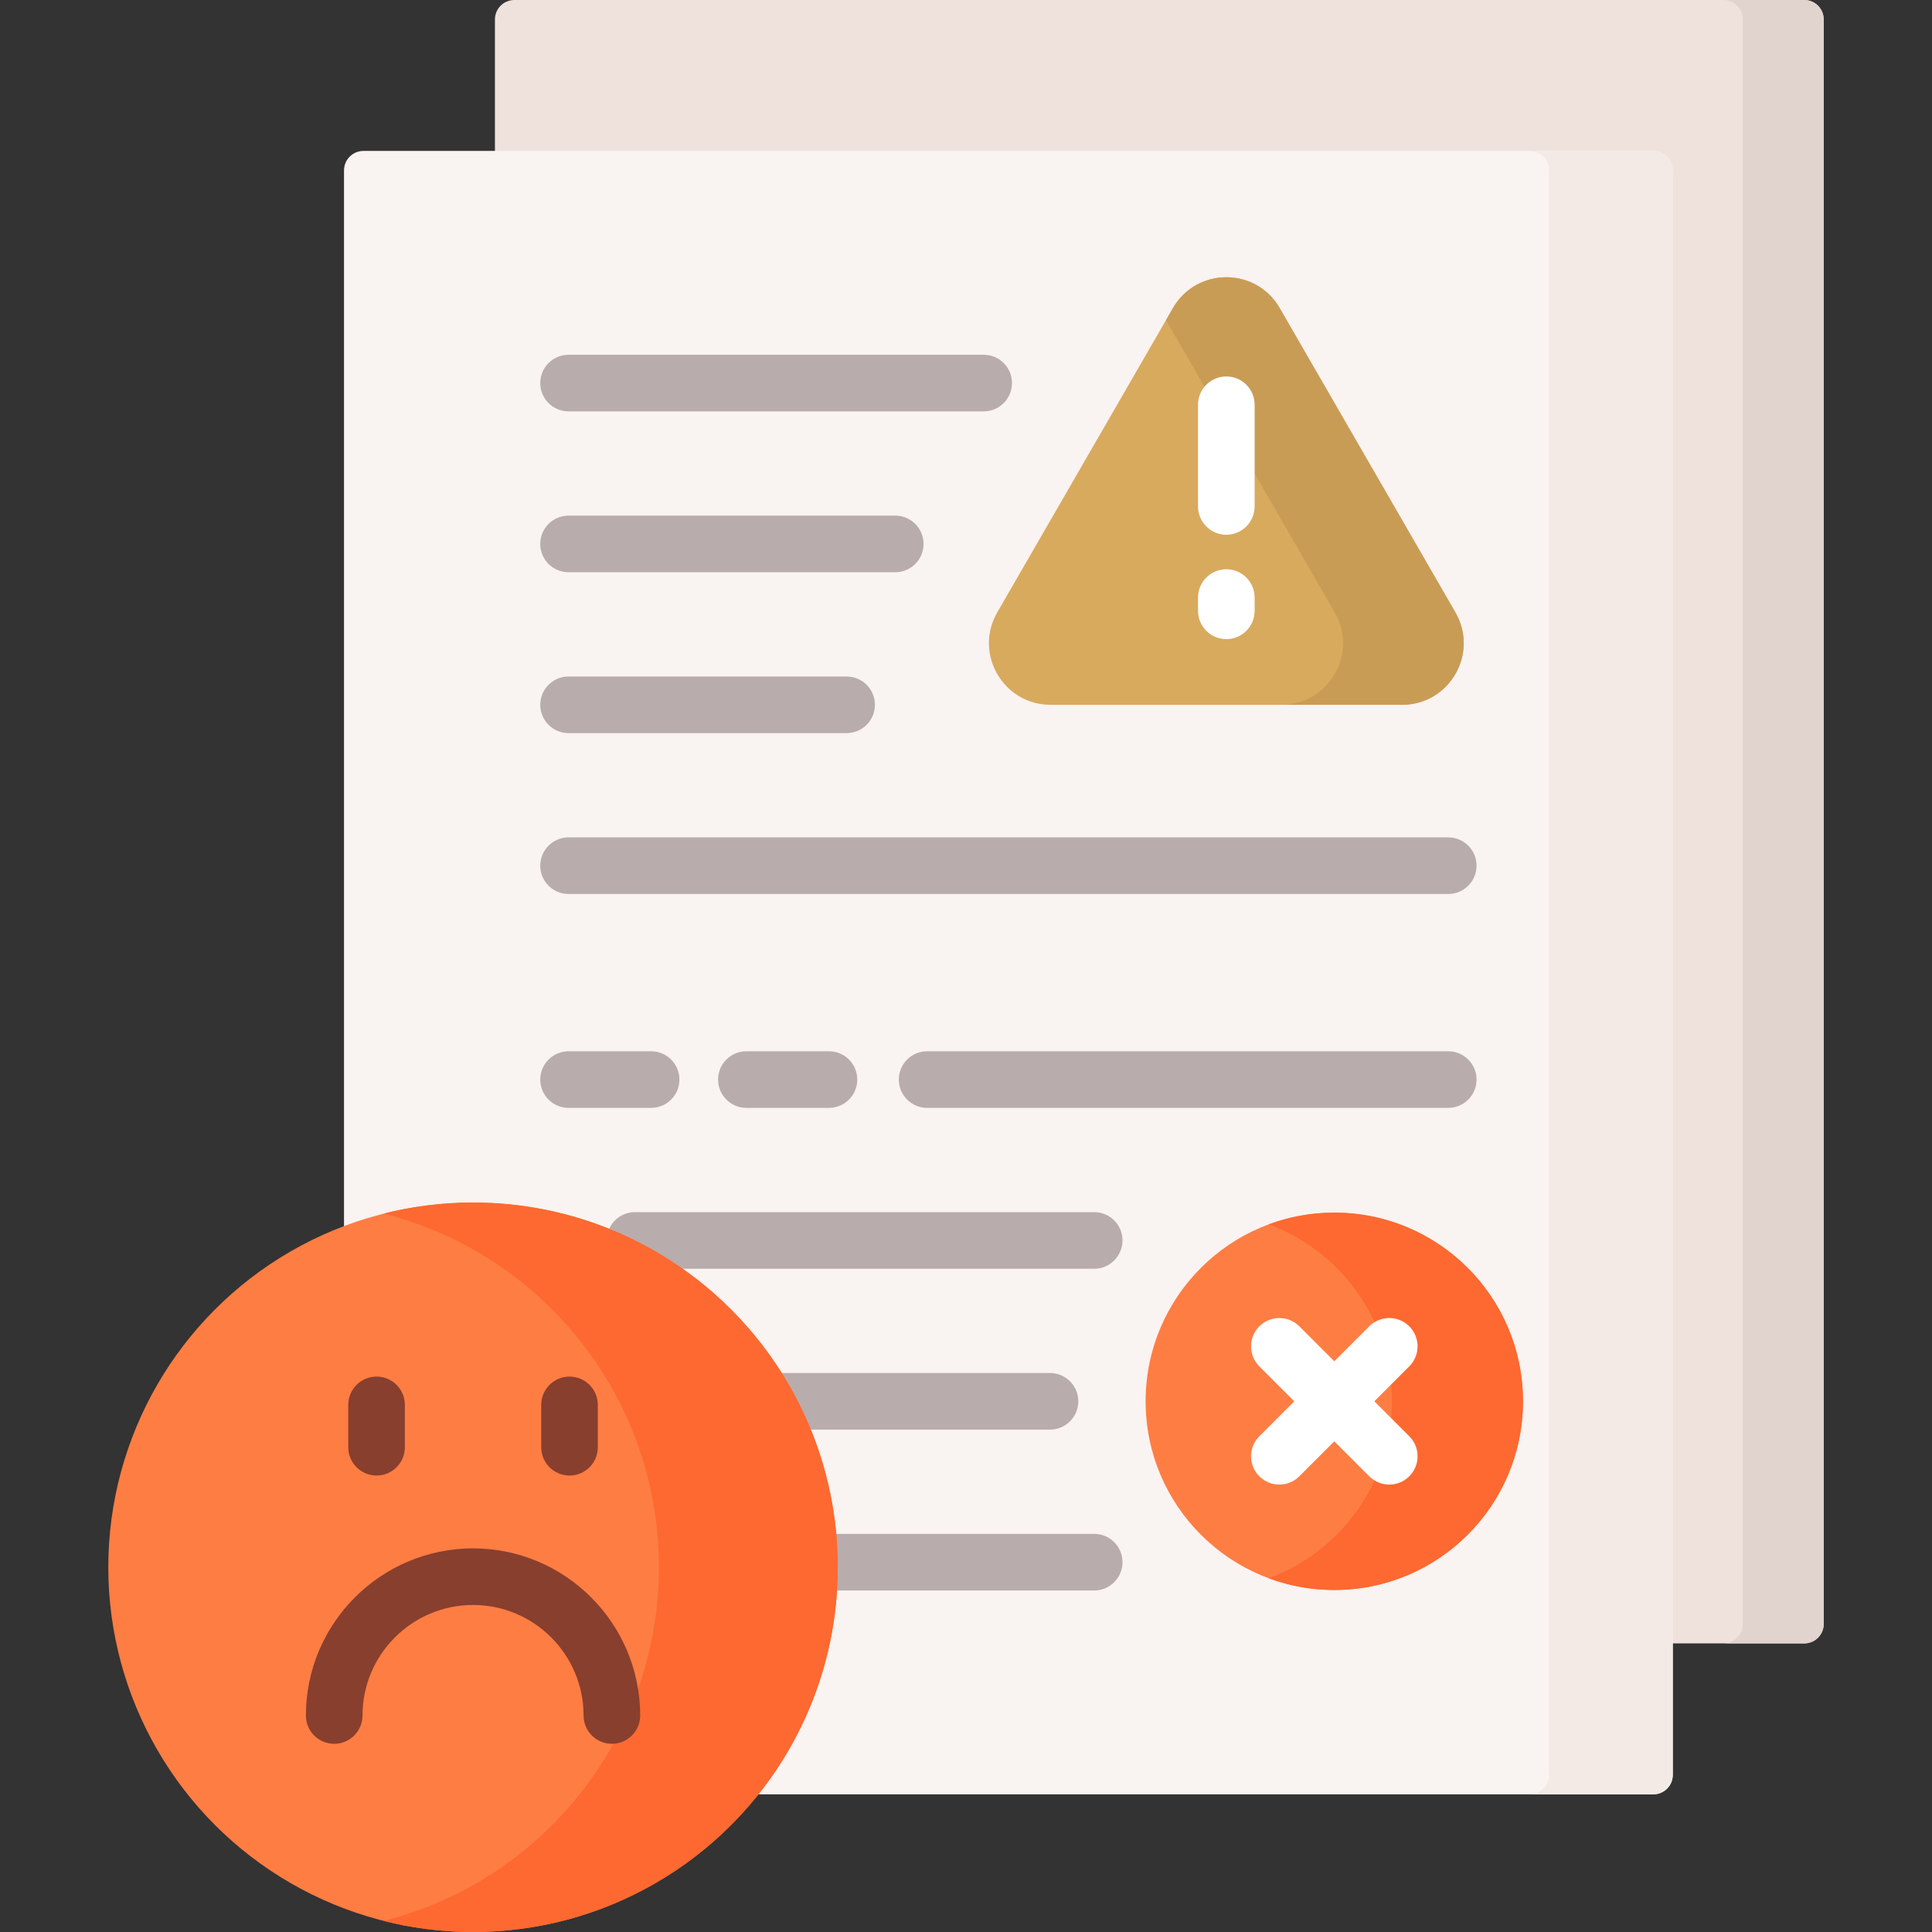 <svg id="Capa_1" enable-background="new 0 0 512 512" viewBox="0 0 512 512" xmlns="http://www.w3.org/2000/svg"><rect x="0" y="0" width="512" height="512" fill="#333333" stroke="none"/><g><g><path d="m478.149 0h-341.834c-2.845 0-5.151 2.306-5.151 5.151v35.875h306.988c2.273 0 4.121 1.849 4.121 4.121v390.371h35.875c2.845 0 5.151-2.306 5.151-5.151v-425.216c.001-2.845-2.305-5.151-5.15-5.151z" fill="#efe2dd"/></g><g><path d="m478.149 0h-21.45c2.845 0 5.151 2.306 5.151 5.151v425.216c0 2.845-2.306 5.151-5.151 5.151h21.45c2.845 0 5.151-2.306 5.151-5.151v-425.216c0-2.845-2.307-5.151-5.151-5.151z" fill="#e1d3ce"/></g><g><path d="m438.153 39.996h-341.834c-2.845 0-5.151 2.306-5.151 5.151v280.888c10.623-4.081 22.149-6.324 34.192-6.324 52.73 0 95.63 42.899 95.63 95.63 0 22.784-8.014 43.728-21.365 60.174h238.527c2.845 0 5.151-2.306 5.151-5.151v-425.217c.001-2.845-2.306-5.151-5.15-5.151z" fill="#f9f3f1"/></g><g><g><path d="m438.153 39.996h-32.776c2.845 0 5.151 2.306 5.151 5.151v425.216c0 2.845-2.306 5.151-5.151 5.151h32.776c2.845 0 5.151-2.306 5.151-5.151v-425.216c0-2.845-2.307-5.151-5.151-5.151z" fill="#f3eae6"/></g></g><g><g><circle cx="353.602" cy="371.361" fill="#fe7d43" r="50"/></g><g><path d="m353.602 321.361c-6.104 0-11.951 1.097-17.358 3.1 19.057 7.056 32.641 25.39 32.641 46.9s-13.585 39.844-32.641 46.9c5.408 2.002 11.254 3.1 17.358 3.1 27.614 0 50-22.386 50-50s-22.386-50-50-50z" fill="#fd6930"/></g><path d="m364.209 371.361 9.265-9.265c2.929-2.929 2.929-7.678 0-10.606-2.93-2.929-7.678-2.929-10.607 0l-9.264 9.264-9.264-9.264c-2.929-2.929-7.677-2.93-10.607 0-2.929 2.929-2.929 7.678 0 10.606l9.265 9.265-9.265 9.265c-2.929 2.929-2.929 7.678 0 10.606 1.465 1.464 3.385 2.197 5.304 2.197s3.839-.732 5.304-2.197l9.264-9.264 9.264 9.264c1.465 1.465 3.384 2.197 5.304 2.197 1.919 0 3.839-.732 5.304-2.197 2.929-2.929 2.929-7.678 0-10.606z" fill="#fff"/></g><g fill="#b9acac"><path d="m180.055 286.096c0-4.142-3.358-7.5-7.5-7.5h-21.884c-4.142 0-7.5 3.358-7.5 7.5s3.358 7.5 7.5 7.5h21.884c4.142 0 7.5-3.358 7.5-7.5z"/><path d="m197.798 278.596c-4.142 0-7.5 3.358-7.5 7.5s3.358 7.5 7.5 7.5h21.884c4.142 0 7.5-3.358 7.5-7.5s-3.358-7.5-7.5-7.5z"/><path d="m383.801 278.596h-138.103c-4.142 0-7.5 3.358-7.5 7.5s3.358 7.5 7.5 7.5h138.103c4.143 0 7.5-3.358 7.5-7.5s-3.358-7.5-7.5-7.5z"/><path d="m289.975 321.229h-121.7c-3.415 0-6.291 2.284-7.198 5.407 6.347 2.565 12.36 5.79 17.949 9.593h110.948c4.143 0 7.5-3.358 7.5-7.5s-3.357-7.5-7.499-7.5z"/><path d="m278.259 363.861h-72.339c3.034 4.732 5.658 9.75 7.833 15h64.506c4.143 0 7.5-3.358 7.5-7.5s-3.358-7.5-7.5-7.5z"/><path d="m289.975 406.494h-69.398c.269 2.914.413 5.864.413 8.846 0 2.069-.089 4.117-.219 6.154h69.204c4.143 0 7.5-3.358 7.5-7.5s-3.358-7.5-7.5-7.5z"/><path d="m150.671 109.017h110.014c4.143 0 7.5-3.358 7.5-7.5s-3.357-7.5-7.5-7.5h-110.014c-4.142 0-7.5 3.358-7.5 7.5s3.358 7.5 7.5 7.5z"/><path d="m150.671 151.649h86.581c4.142 0 7.5-3.358 7.5-7.5s-3.358-7.5-7.5-7.5h-86.581c-4.142 0-7.5 3.358-7.5 7.5s3.358 7.5 7.5 7.5z"/><path d="m150.671 194.281h73.692c4.142 0 7.5-3.358 7.5-7.5s-3.358-7.5-7.5-7.5h-73.692c-4.142 0-7.5 3.358-7.5 7.5s3.358 7.5 7.5 7.5z"/><path d="m150.671 236.914h233.13c4.143 0 7.5-3.358 7.5-7.5s-3.357-7.5-7.5-7.5h-233.13c-4.142 0-7.5 3.358-7.5 7.5s3.358 7.5 7.5 7.5z"/></g><g><g><path d="m310.852 81.635-46.57 80.661c-6.283 10.882 1.571 24.485 14.137 24.485h93.139c12.566 0 20.419-13.603 14.137-24.485l-46.57-80.661c-6.283-10.882-21.99-10.882-28.273 0z" fill="#d8aa5e"/></g><g><path d="m385.695 162.296-46.57-80.661c-6.283-10.882-21.99-10.882-28.273 0l-1.853 3.209 44.717 77.452c6.283 10.882-1.571 24.485-14.137 24.485h31.978c12.567 0 20.421-13.602 14.138-24.485z" fill="#c99c56"/></g><g><g><path d="m324.988 141.712c-4.143 0-7.5-3.358-7.5-7.5v-26.948c0-4.142 3.357-7.5 7.5-7.5s7.5 3.358 7.5 7.5v26.948c0 4.142-3.357 7.5-7.5 7.5z" fill="#fff"/></g><g><path d="m324.988 169.375c-4.143 0-7.5-3.358-7.5-7.5v-3.515c0-4.142 3.357-7.5 7.5-7.5s7.5 3.358 7.5 7.5v3.515c0 4.142-3.357 7.5-7.5 7.5z" fill="#fff"/></g></g></g><g><g><circle cx="125.36" cy="415.34" fill="#fe7d43" r="96.66"/></g><g><path d="m125.36 318.68c-8.178 0-16.118 1.02-23.702 2.932 41.924 10.569 72.958 48.522 72.958 93.728s-31.034 83.159-72.958 93.728c7.585 1.912 15.524 2.932 23.702 2.932 53.384 0 96.66-43.276 96.66-96.66s-43.276-96.66-96.66-96.66z" fill="#fd6930"/></g><g><path d="m162.153 462.127c-4.142 0-7.5-3.358-7.5-7.5 0-16.152-13.141-29.293-29.293-29.293s-29.293 13.141-29.293 29.293c0 4.142-3.358 7.5-7.5 7.5s-7.5-3.358-7.5-7.5c0-24.423 19.87-44.293 44.293-44.293s44.293 19.87 44.293 44.293c0 4.143-3.358 7.5-7.5 7.5z" fill="#883f2e"/></g><g><g><path d="m99.792 391.036c-4.142 0-7.5-3.358-7.5-7.5v-11.225c0-4.142 3.358-7.5 7.5-7.5s7.5 3.358 7.5 7.5v11.225c0 4.142-3.358 7.5-7.5 7.5z" fill="#883f2e"/></g><g><path d="m150.928 391.036c-4.142 0-7.5-3.358-7.5-7.5v-11.225c0-4.142 3.358-7.5 7.5-7.5s7.5 3.358 7.5 7.5v11.225c0 4.142-3.358 7.5-7.5 7.5z" fill="#883f2e"/></g></g></g></g><g/><g/><g/><g/><g/><g/><g/><g/><g/><g/><g/><g/><g/><g/><g/></svg>